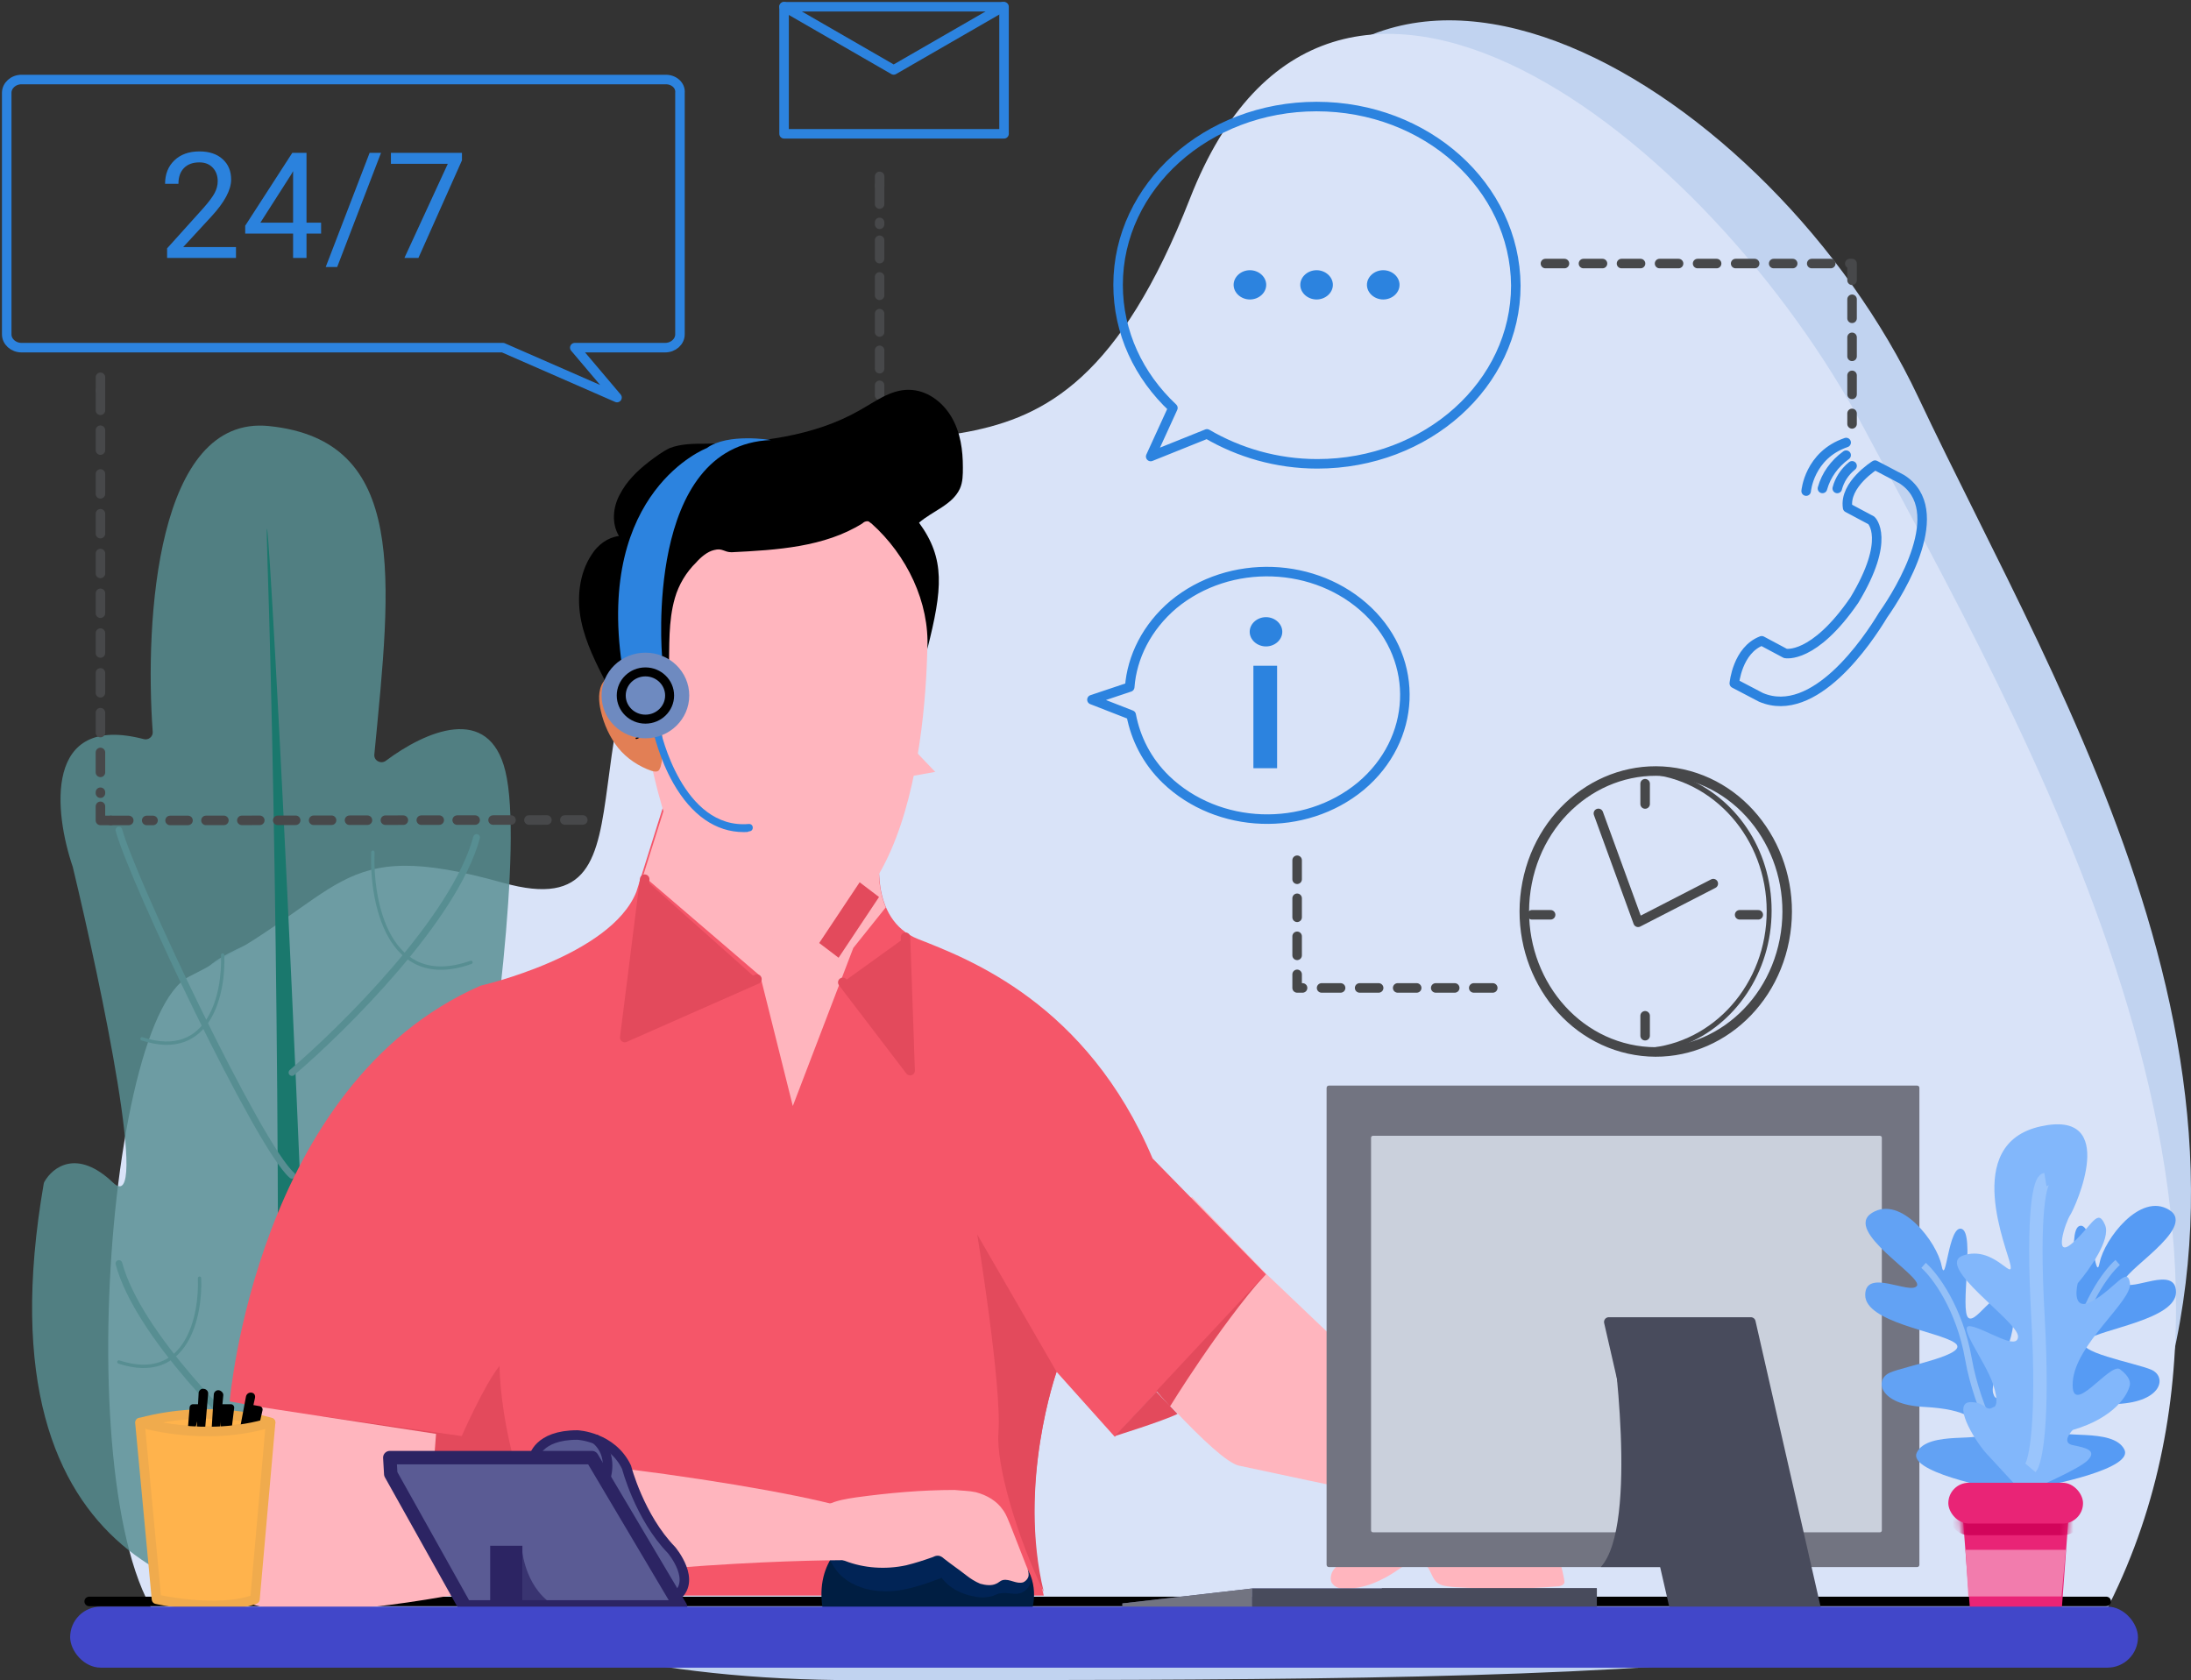<svg width="326" height="250" viewBox="0 0 326 250" fill="none" xmlns="http://www.w3.org/2000/svg">
<rect x="0" y="0" width="326" height="250" fill="#333333" stroke="none"/>
<path d="M130.17 249.999C237.739 250.001 305.998 250.002 315.079 225.312C344.764 163.663 306.834 104.505 285.395 59.046C263.956 13.588 202.387 -25.021 183.147 30.401C163.907 85.823 168.687 60.541 144.98 85.873C119.673 112.915 115.426 163.882 91.788 156.409C68.15 148.937 55.075 129.916 33.086 142.371C11.097 154.825 6.314 249.999 127.304 249.999L130.17 249.999Z" fill="#C1D3F0"/>
<path d="M122.651 244.648C241.039 244.648 286.423 251.94 312.39 241.523C344.566 182.283 300.674 107.572 277.436 63.89C254.197 20.209 197.92 -23.743 177.065 29.512C156.21 82.768 133.035 52.953 107.338 77.294C79.908 103.279 100.478 138.537 74.856 131.357C49.234 124.176 52.002 133.327 28.167 145.295C14.654 152.08 9.692 238.556 28.168 244.648H122.651Z" fill="#D9E3F8"/>
<path d="M83.785 193.471C85.618 175.575 77.619 174.814 72.004 177.174C71.213 177.507 70.277 176.862 70.42 176.017C73.319 158.838 77.833 125.663 75.201 114.77C72.75 104.624 63.279 108.815 57.406 113.201C56.682 113.742 55.61 113.176 55.697 112.277C58.221 86.123 60.811 65.514 40.008 63.394C23.348 61.697 21.509 92.118 22.722 108.903C22.773 109.615 22.088 110.158 21.398 109.978C6.458 106.076 8.049 120.852 10.824 128.979C15.116 146.833 22.326 181.229 16.832 175.982C11.452 170.843 7.828 173.673 6.606 175.846C6.555 175.936 6.522 176.039 6.504 176.141C-3.701 235.017 34.012 239.381 47.733 239.381C61.467 239.381 81.21 218.613 83.785 193.471Z" fill="#578E92" fill-opacity="0.83"/>
<path d="M39.796 83.399C41.123 123.485 42.013 200.523 40.787 246.121L47.245 246.119C44.486 155.609 38.876 55.628 39.796 83.399Z" fill="#1A786D"/>
<path d="M46.017 228.45C54.314 221.162 71.768 203.308 75.201 190.191" stroke="#578E92" stroke-linecap="round"/>
<path d="M41.725 218.612C34.892 212.783 20.518 198.5 17.691 188.006" stroke="#578E92" stroke-linecap="round"/>
<path d="M43.442 159.592C51.252 152.929 67.679 136.606 70.91 124.613" stroke="#578E92" stroke-linecap="round"/>
<path d="M43.442 174.883C38.562 170.719 19.711 131.003 17.691 123.508" stroke="#578E92" stroke-linecap="round"/>
<path d="M65.778 183.635C65.492 190.922 68.01 204.403 80.371 200.031" stroke="#578E92" stroke-width="0.5" stroke-linecap="round"/>
<path d="M53.764 198.934C53.478 206.221 55.996 219.702 68.356 215.33" stroke="#578E92" stroke-width="0.5" stroke-linecap="round"/>
<path d="M55.48 126.799C55.194 134.086 57.712 147.568 70.073 143.195" stroke="#578E92" stroke-width="0.5" stroke-linecap="round"/>
<path d="M33.127 142.104C33.362 147.645 31.291 157.896 21.127 154.571" stroke="#578E92" stroke-width="0.5" stroke-linecap="round"/>
<path d="M29.689 190.191C29.924 195.733 27.854 205.984 17.689 202.659" stroke="#578E92" stroke-width="0.5" stroke-linecap="round"/>
<path d="M265.503 139.879C267.7 128.579 260.911 117.514 250.338 115.166C239.765 112.817 229.413 120.074 227.216 131.374C225.018 142.674 231.808 153.738 242.38 156.087C252.953 158.435 263.305 151.179 265.503 139.879Z" stroke="#47484A" stroke-width="1.417" stroke-miterlimit="10" stroke-linecap="round" stroke-linejoin="round"/>
<path d="M250.478 115.612C248.753 114.942 246.923 114.55 245.041 114.383C243.159 114.495 241.277 114.942 239.604 115.612C240.911 115.277 242.322 115.109 243.734 115.109C244.205 115.109 244.623 115.109 245.041 115.165C254.974 115.891 262.868 124.776 262.868 135.559C262.868 146.399 254.974 155.227 245.041 155.954C244.623 156.01 244.152 156.01 243.734 156.01C242.322 156.01 240.911 155.842 239.604 155.507C241.329 156.177 243.159 156.568 245.041 156.736C246.923 156.624 248.805 156.177 250.478 155.507C258.111 152.545 263.6 144.723 263.6 135.503C263.6 126.284 258.163 118.573 250.478 115.612Z" fill="#47484A"/>
<path d="M254.921 131.48L243.734 137.235L237.826 121.031" stroke="#47484A" stroke-width="1.417" stroke-miterlimit="10" stroke-linecap="round" stroke-linejoin="round"/>
<path d="M227.945 136.117H230.716" stroke="#47484A" stroke-width="1.417" stroke-miterlimit="10" stroke-linecap="round" stroke-linejoin="round"/>
<path d="M258.842 136.117H261.613" stroke="#47484A" stroke-width="1.417" stroke-miterlimit="10" stroke-linecap="round" stroke-linejoin="round"/>
<path d="M244.779 116.615V119.632" stroke="#47484A" stroke-width="1.417" stroke-miterlimit="10" stroke-linecap="round" stroke-linejoin="round"/>
<path d="M244.779 151.146V154.108" stroke="#47484A" stroke-width="1.417" stroke-miterlimit="10" stroke-linecap="round" stroke-linejoin="round"/>
<path d="M195.896 15.854C179.586 15.854 166.362 27.733 166.362 42.385C166.362 49.513 169.447 55.948 174.517 60.7L171.211 67.927L179.586 64.561C184.324 67.333 189.945 69.016 196.006 69.016C212.315 69.016 225.539 57.136 225.539 42.484C225.429 27.733 212.205 15.854 195.896 15.854Z" stroke="#2C83DF" stroke-width="1.417" stroke-miterlimit="10" stroke-linecap="round" stroke-linejoin="round"/>
<path d="M188.401 42.383C188.401 43.571 187.299 44.561 185.977 44.561C184.654 44.561 183.552 43.571 183.552 42.383C183.552 41.195 184.654 40.205 185.977 40.205C187.299 40.205 188.401 41.195 188.401 42.383Z" fill="#2C83DF"/>
<path d="M198.319 42.383C198.319 43.571 197.217 44.561 195.895 44.561C194.572 44.561 193.47 43.571 193.47 42.383C193.47 41.195 194.572 40.205 195.895 40.205C197.217 40.205 198.319 41.195 198.319 42.383Z" fill="#2C83DF"/>
<path d="M208.237 42.383C208.237 43.571 207.135 44.561 205.813 44.561C204.49 44.561 203.388 43.571 203.388 42.383C203.388 41.195 204.49 40.205 205.813 40.205C207.135 40.205 208.237 41.195 208.237 42.383Z" fill="#2C83DF"/>
<path d="M99.078 11.832H3.204C1.992 11.832 1 12.723 1 13.812V49.749C1 50.838 1.992 51.729 3.204 51.729H74.834L91.805 59.154L85.524 51.729H98.968C100.18 51.729 101.172 50.838 101.172 49.749V13.812C101.282 12.723 100.291 11.832 99.078 11.832Z" stroke="#2C83DF" stroke-width="1.417" stroke-miterlimit="10" stroke-linecap="round" stroke-linejoin="round"/>
<path d="M35.111 38.385H24.863V36.956L30.277 30.94C31.079 30.031 31.63 29.293 31.931 28.727C32.239 28.155 32.393 27.564 32.393 26.955C32.393 26.139 32.146 25.469 31.652 24.946C31.158 24.424 30.499 24.162 29.675 24.162C28.687 24.162 27.917 24.445 27.366 25.011C26.822 25.569 26.549 26.35 26.549 27.352H24.562C24.562 25.913 25.024 24.749 25.948 23.861C26.879 22.973 28.121 22.529 29.675 22.529C31.129 22.529 32.279 22.912 33.123 23.679C33.969 24.438 34.391 25.451 34.391 26.719C34.391 28.259 33.41 30.092 31.448 32.219L27.258 36.763H35.111V38.385ZM45.606 33.132H47.776V34.754H45.606V38.385H43.608V34.754H36.486V33.583L43.49 22.744H45.606V33.132ZM38.742 33.132H43.608V25.462L43.372 25.892L38.742 33.132ZM50.171 39.727H48.463L54.995 22.744H56.692L50.171 39.727ZM68.734 23.861L62.256 38.385H60.172L66.628 24.377H58.164V22.744H68.734V23.861Z" fill="#2B82DD"/>
<path d="M203.576 90.943C195.862 83.518 182.968 83.023 174.593 89.953C170.626 93.319 168.422 97.774 168.091 102.229L162.471 104.11L168.312 106.387C168.973 109.852 170.626 113.218 173.491 115.99C181.205 123.415 194.099 123.91 202.474 116.98C210.739 110.05 211.29 98.368 203.576 90.943Z" stroke="#2C83DF" stroke-width="1.417" stroke-miterlimit="10" stroke-linecap="round" stroke-linejoin="round"/>
<path d="M190.02 99.061H186.494V114.306H190.02V99.061Z" fill="#2C83DF"/>
<path d="M190.792 94.008C190.792 95.196 189.69 96.186 188.367 96.186C187.045 96.186 185.943 95.196 185.943 94.008C185.943 92.82 187.045 91.83 188.367 91.83C189.69 91.83 190.792 92.82 190.792 94.008Z" fill="#2C83DF"/>
<path d="M149.391 1H116.662V19.909H149.391V1Z" stroke="#2C83DF" stroke-width="1.417" stroke-miterlimit="10" stroke-linecap="round" stroke-linejoin="round"/>
<path d="M116.662 1L132.971 10.405L149.281 1" stroke="#2C83DF" stroke-width="1.417" stroke-miterlimit="10" stroke-linecap="round" stroke-linejoin="round"/>
<path d="M282.955 71.292L278.987 69.213C278.987 69.213 274.359 72.084 274.91 75.549L278.436 77.43C278.436 77.43 281.412 80.202 275.902 89.31C269.841 98.121 265.653 97.23 265.653 97.23L262.127 95.349C258.49 96.735 258.049 101.685 258.049 101.685L262.017 103.764C269.951 107.13 277.885 95.349 280.2 91.488C282.734 87.924 290.118 75.846 282.955 71.292Z" stroke="#2C83DF" stroke-width="1.417" stroke-miterlimit="10" stroke-linecap="round" stroke-linejoin="round"/>
<path d="M275.571 69.314C274.469 70.205 273.697 71.393 273.367 72.68" stroke="#2C83DF" stroke-width="1.417" stroke-miterlimit="10" stroke-linecap="round" stroke-linejoin="round"/>
<path d="M274.689 67.727C272.926 69.014 271.714 70.697 271.163 72.677" stroke="#2C83DF" stroke-width="1.417" stroke-miterlimit="10" stroke-linecap="round" stroke-linejoin="round"/>
<path d="M268.739 73.073C268.739 73.073 269.18 67.727 274.69 65.846" stroke="#2C83DF" stroke-width="1.417" stroke-miterlimit="10" stroke-linecap="round" stroke-linejoin="round"/>
<path d="M130.879 26.244V27.63" stroke="#47484A" stroke-width="1.417" stroke-linecap="round" stroke-linejoin="round"/>
<path d="M130.877 27.633V33.375" stroke="#47484A" stroke-width="1.417" stroke-linecap="round" stroke-linejoin="round" stroke-dasharray="2.73 2.73"/>
<path d="M130.877 35.75V56.045" stroke="#47484A" stroke-width="1.417" stroke-linecap="round" stroke-linejoin="round" stroke-dasharray="2.73 2.73"/>
<path d="M130.877 57.332V58.817" stroke="#47484A" stroke-width="1.417" stroke-linecap="round" stroke-linejoin="round"/>
<path d="M14.946 56.141V58.096" stroke="#47484A" stroke-width="1.417" stroke-linecap="round" stroke-linejoin="round"/>
<path d="M14.945 58.092V67.033" stroke="#47484A" stroke-width="1.417" stroke-linecap="round" stroke-linejoin="round" stroke-dasharray="2.96 2.96"/>
<path d="M14.945 70.523V118.023" stroke="#47484A" stroke-width="1.417" stroke-linecap="round" stroke-linejoin="round" stroke-dasharray="2.96 2.96"/>
<path d="M14.945 119.98V122.076H16.488" stroke="#47484A" stroke-width="1.417" stroke-linecap="round" stroke-linejoin="round"/>
<path d="M16.488 122.078H22.769" stroke="#47484A" stroke-width="1.417" stroke-linecap="round" stroke-linejoin="round" stroke-dasharray="2.67 2.67"/>
<path d="M25.304 122.078L89 122.001" stroke="#47484A" stroke-width="1.417" stroke-linecap="round" stroke-linejoin="round" stroke-dasharray="2.67 2.67"/>
<path d="M229.946 39.215H275.569V63.074" stroke="#47484A" stroke-width="1.417" stroke-miterlimit="10" stroke-linecap="round" stroke-linejoin="round" stroke-dasharray="2.83 2.83"/>
<path d="M193 128V147H223" stroke="#47484A" stroke-width="1.417" stroke-miterlimit="10" stroke-linecap="round" stroke-linejoin="round" stroke-dasharray="2.83 2.83"/>
<path d="M13.269 238.287H313.389" stroke="black" stroke-width="1.417" stroke-miterlimit="10" stroke-linecap="round" stroke-linejoin="round"/>
<path d="M188.364 189.508L197.473 198.188L262.477 227.082C262.477 227.082 254.043 232.576 247.295 231.257C240.547 229.939 187.689 218.843 184.315 218.073C180.941 217.304 169.47 204.34 161.035 194.123L177.342 178.082L188.364 189.508Z" fill="#FFB5BE"/>
<path d="M131.008 126.556C131.008 126.556 129.096 136.774 136.631 139.74C144.166 142.707 161.71 149.299 171.495 172.371L188.364 189.62L165.872 213.79L157.212 204.122C157.212 204.122 151.251 220.932 155.3 237.412H58.919L57.457 212.911L34.177 208.517C34.177 208.517 38.113 161.274 71.515 146.662C71.515 146.662 90.858 142.267 94.682 132.709L99.068 118.756L131.008 126.556Z" fill="#F55669"/>
<path d="M68.703 213.681L47.898 210.715L47.56 211.045L57.457 212.912L58.919 237.413H86.36C74.326 222.361 74.326 203.244 74.326 203.244C72.077 205.991 68.703 213.681 68.703 213.681Z" fill="#E34A5C"/>
<path d="M157.212 204.121L145.403 183.686C145.403 183.686 149.115 206.428 148.552 213.24C148.215 217.964 151.251 228.511 155.3 236.861C151.364 220.711 157.212 204.121 157.212 204.121Z" fill="#E34A5C"/>
<path d="M126.734 228.842C126.734 228.842 120.998 231.809 122.46 239.719H153.5C153.5 239.719 159.011 224.118 126.734 228.842Z" fill="#001E42"/>
<path d="M126.734 228.842C126.734 228.842 124.822 229.831 123.472 232.248L123.585 232.358C124.147 233.237 124.597 234.006 125.384 234.665C126.959 235.984 128.983 236.643 131.007 236.753C134.156 236.972 137.193 235.874 140.117 234.775C141.241 236.313 143.041 237.192 144.84 237.522C145.74 237.741 146.64 237.741 147.539 237.522C147.989 237.412 148.439 237.082 148.889 237.082C149.901 236.863 151.026 237.412 152.038 236.972C152.825 236.643 153.163 235.984 153.5 235.215C152.375 230.93 146.977 225.876 126.734 228.842Z" fill="#012456"/>
<path d="M117.962 164.57L126.959 141.058L131.795 135.016C130.108 131.17 131.008 126.556 131.008 126.556L99.293 118.865L95.694 130.291L113.126 145.233L117.962 164.57Z" fill="#FFB5BE"/>
<path d="M94.233 90.743C94.233 90.743 95.021 140.073 116.276 139.633C137.532 139.194 138.207 100.411 137.982 91.622C137.982 91.622 138.544 68.769 116.614 68.33C94.571 67.781 94.233 90.743 94.233 90.743Z" fill="#FFB5BE"/>
<path d="M134.24 109.707L135.735 115.465L139.152 114.855L134.24 109.707Z" fill="#FFB5BE"/>
<path d="M100.418 88.982C99.406 92.498 99.631 96.124 99.519 99.749C99.294 103.375 98.619 107.22 96.257 109.857C96.145 107.66 95.695 105.133 93.558 104.364C93.108 104.144 92.546 104.144 92.096 103.924C91.196 103.595 90.746 102.716 90.297 101.837C88.722 98.76 87.148 95.684 86.473 92.388C85.798 89.092 86.135 85.357 88.047 82.5C88.947 81.072 90.409 79.973 92.096 79.754C90.971 77.886 91.196 75.469 92.209 73.601C93.221 71.623 94.795 70.085 96.482 68.767C97.494 67.998 98.506 67.229 99.631 66.679C101.318 66.02 103.23 66.02 105.029 66.02C112.902 65.91 121.112 64.922 127.859 61.076C130.221 59.758 132.47 58 135.17 58C137.869 58 140.23 59.758 141.58 62.065C142.93 64.372 143.267 67.009 143.267 69.536C143.267 70.635 143.267 71.733 142.817 72.722C141.692 75.139 138.768 76.018 136.744 77.776C140.68 83.159 140.23 87.664 137.981 96.563C138.319 89.641 134.945 82.61 129.659 77.886C129.434 77.776 129.321 77.556 129.097 77.556C128.759 77.556 128.534 77.666 128.309 77.886C122.686 81.402 115.601 81.841 108.853 82.171C107.728 82.171 107.504 81.511 106.266 81.841C105.254 82.061 104.242 82.94 103.567 83.709C102.105 85.137 100.981 87.005 100.418 88.982Z" fill="black"/>
<path d="M92.322 100.74C91.759 100.63 91.197 100.52 90.635 100.74C90.297 100.85 89.96 101.18 89.735 101.509C88.948 102.718 89.06 104.366 89.397 105.794C89.847 107.772 90.747 109.749 91.984 111.287C93.221 112.825 95.021 114.034 96.933 114.693C97.27 114.803 97.832 114.913 98.057 114.583C98.17 114.473 98.17 114.254 98.282 114.144C98.844 112.056 98.62 109.859 98.282 107.772C98.057 106.233 97.72 104.366 96.483 103.377C95.246 102.168 93.784 101.18 92.322 100.74Z" fill="#E27F55"/>
<path d="M110.653 123.811C106.492 123.811 102.893 121.284 100.194 116.56C98.057 112.825 97.27 108.979 97.158 108.869C97.045 108.54 97.27 108.32 97.608 108.21C97.945 108.1 98.17 108.32 98.282 108.65C98.282 108.76 101.544 123.482 111.441 122.603C111.778 122.603 112.003 122.822 112.003 123.152C112.003 123.482 111.778 123.701 111.441 123.701C111.328 123.811 110.991 123.811 110.653 123.811Z" fill="#2C83DF"/>
<path d="M91.084 106.121C90.972 105.572 91.084 104.913 91.422 104.363C91.871 103.814 92.434 103.484 93.221 103.484C93.446 103.484 93.671 103.704 93.671 103.924C93.671 104.144 93.446 104.363 93.221 104.363H93.109C92.659 104.253 92.209 104.363 91.871 104.693C91.534 105.023 91.309 105.462 91.309 106.011C91.309 106.121 91.197 106.231 91.197 106.231C91.197 106.231 91.197 106.121 91.084 106.121Z" fill="black"/>
<path d="M96.371 105.465C96.371 106.234 96.483 107.113 96.258 107.992C96.146 108.431 95.921 108.871 95.696 109.2C95.471 109.53 95.134 109.86 94.684 109.969C94.684 109.969 94.571 109.969 94.571 109.86C94.571 109.86 94.571 109.75 94.684 109.75C95.021 109.64 95.246 109.31 95.471 108.981C95.696 108.651 95.696 108.321 95.808 107.882C95.921 107.113 95.696 106.344 95.584 105.575C95.584 105.355 95.696 105.025 95.921 105.025C96.033 105.025 96.258 105.135 96.371 105.465Z" fill="black"/>
<path d="M98.507 97.557C98.507 97.557 95.808 66.245 114.701 65.476C114.701 65.476 108.291 64.378 105.142 66.685C105.142 66.685 88.722 72.947 92.546 98.986L98.507 97.557Z" fill="#2C83DF"/>
<path d="M96.032 109.858C99.635 109.858 102.555 107.005 102.555 103.486C102.555 99.966 99.635 97.113 96.032 97.113C92.43 97.113 89.509 99.966 89.509 103.486C89.509 107.005 92.43 109.858 96.032 109.858Z" fill="#6E8AC0"/>
<path d="M96.033 107.006C98.02 107.006 99.632 105.432 99.632 103.49C99.632 101.549 98.02 99.975 96.033 99.975C94.045 99.975 92.434 101.549 92.434 103.49C92.434 105.432 94.045 107.006 96.033 107.006Z" stroke="black" stroke-width="1.336" stroke-miterlimit="10" stroke-linecap="round" stroke-linejoin="round"/>
<path d="M112.626 145.696L92.958 154.381L95.925 130.82" fill="#E34A5C"/>
<path d="M112.626 145.696L92.958 154.381L95.925 130.82" stroke="#E34A5C" stroke-width="1.417" stroke-miterlimit="10" stroke-linecap="round" stroke-linejoin="round"/>
<path d="M125.398 146.176L135.419 159.304L134.731 139.458" fill="#E34A5C" stroke="#E34A5C" stroke-width="1.417" stroke-miterlimit="10" stroke-linecap="round" stroke-linejoin="round"/>
<path d="M36.876 209.068C36.876 209.068 33.277 224.01 34.177 235.876C34.177 235.876 33.502 243.237 66.341 237.524C99.293 231.811 127.634 232.14 127.634 232.14C127.634 232.14 129.883 229.174 129.771 226.208C129.658 223.241 83.548 216.21 64.654 216.32L64.879 213.353L36.876 209.068Z" fill="#FFB5BE"/>
<path d="M134.832 232.908C136.181 232.578 137.531 232.138 138.768 231.699C138.993 231.589 139.218 231.479 139.555 231.479C139.893 231.479 140.23 231.699 140.455 231.919C141.58 232.798 142.704 233.567 143.829 234.446C144.391 234.885 145.066 235.325 145.853 235.654C146.64 235.874 147.54 235.984 148.215 235.654C148.552 235.544 148.777 235.215 149.227 235.105C150.239 234.885 151.251 235.764 152.264 235.434C152.713 235.215 153.051 234.775 153.051 234.336C153.051 233.896 152.938 233.457 152.713 233.017C151.926 231.04 151.139 228.952 150.352 226.975C150.014 226.206 149.789 225.437 149.227 224.668C148.327 223.349 146.865 222.47 145.178 222.031C144.166 221.811 143.042 221.811 142.029 221.701C137.081 221.701 132.245 222.141 127.409 222.8C125.947 223.02 124.485 223.239 123.136 223.899C121.898 224.558 120.886 225.656 120.886 226.975C120.886 228.183 121.786 229.282 122.573 230.271C123.36 231.479 124.26 231.809 125.722 232.248C128.534 233.347 131.795 233.567 134.832 232.908Z" fill="#FFB5BE"/>
<path d="M165.871 213.68C165.871 213.68 172.956 211.483 175.206 210.384L172.057 207.088L165.871 213.68Z" fill="#E34A5C"/>
<path d="M174.082 209.282C174.082 209.282 181.28 197.526 188.365 189.506L172.058 206.975L174.082 209.282Z" fill="#E34A5C"/>
<path d="M211.355 224.291C211.692 223.961 212.142 223.632 212.592 223.412C213.154 223.192 213.829 223.192 214.504 223.082C217.653 222.972 220.802 223.082 223.951 223.302C225.413 223.412 226.987 223.522 228.112 224.401C228.787 224.95 229.237 225.609 229.687 226.378C231.149 229.015 232.161 231.981 232.723 234.948C232.723 235.167 232.836 235.387 232.723 235.607C232.498 235.937 232.048 236.046 231.711 236.046C226.65 236.486 221.589 236.486 216.416 236.156C215.516 236.046 214.392 236.046 213.717 235.387C212.93 234.618 212.817 233.19 211.805 232.641C210.68 231.981 209.218 232.75 208.094 233.519C205.732 235.167 202.92 236.486 199.996 236.376C199.434 236.376 198.759 236.266 198.309 235.717C197.859 235.277 197.972 234.508 198.197 233.959C199.434 231.542 203.483 231.542 205.507 230.004C207.531 228.466 209.331 226.158 211.355 224.291Z" fill="#FFB5BE"/>
<path d="M257.865 237.526C257.641 236.208 257.416 234.999 257.078 233.681C256.966 233.021 256.741 232.472 256.516 231.813C256.291 231.264 256.066 230.604 255.729 230.165C255.616 229.945 255.616 229.616 255.841 229.506C256.066 229.396 256.403 229.396 256.516 229.616C256.966 230.275 257.191 230.934 257.416 231.483C257.641 232.143 257.753 232.802 257.865 233.461C258.09 234.779 258.315 236.098 258.428 237.306C258.428 237.416 258.315 237.526 258.203 237.526C257.978 237.746 257.865 237.636 257.865 237.526Z" fill="black"/>
<path d="M260.902 237.741C260.902 236.313 260.79 234.885 260.565 233.456C260.453 232.797 260.34 232.028 260.228 231.369C260.115 230.71 259.89 230.05 259.553 229.501C259.44 229.281 259.553 228.952 259.778 228.842C260.003 228.732 260.34 228.842 260.453 229.062C260.79 229.831 260.902 230.49 261.015 231.259C261.127 232.028 261.127 232.687 261.24 233.456C261.352 234.885 261.24 236.313 261.24 237.741C261.24 237.851 261.127 237.961 261.015 237.961C261.015 237.851 260.902 237.851 260.902 237.741Z" fill="black"/>
<path d="M264.277 237.745C264.277 236.206 264.277 234.668 264.164 233.13C264.052 232.361 264.052 231.592 263.939 230.823C263.827 230.054 263.602 229.285 263.264 228.736C263.152 228.516 263.264 228.186 263.489 228.076C263.714 227.966 264.052 228.076 264.164 228.296C264.501 229.065 264.614 229.944 264.726 230.713C264.839 231.482 264.839 232.251 264.839 233.02C264.839 234.558 264.839 236.097 264.726 237.635C264.726 237.745 264.614 237.854 264.501 237.854C264.389 237.964 264.277 237.854 264.277 237.745Z" fill="black"/>
<path d="M268.663 237.527C268.55 236.098 268.213 234.67 267.988 233.242C267.875 232.583 267.651 231.813 267.426 231.154C267.201 230.495 266.976 229.836 266.638 229.177C266.526 228.957 266.526 228.627 266.751 228.517C266.976 228.408 267.313 228.408 267.426 228.627C267.763 229.396 267.988 230.056 268.213 230.825C268.438 231.594 268.55 232.253 268.663 233.022C268.888 234.45 269 235.988 269 237.417C269 237.527 268.888 237.527 268.888 237.527C268.663 237.636 268.663 237.636 268.663 237.527Z" fill="black"/>
<path d="M264.952 224.889C263.152 224.779 261.241 224.669 259.441 224.669C257.642 224.669 255.73 224.669 254.043 224.779H253.93C253.481 224.669 252.918 224.779 252.356 224.999C251.794 225.218 251.344 225.548 250.781 225.878C249.769 226.537 248.982 227.416 248.195 228.405C248.195 228.405 248.082 228.514 247.97 228.405C247.97 228.405 247.857 228.295 247.97 228.295C248.645 227.306 249.432 226.317 250.444 225.548C250.894 225.109 251.456 224.779 252.019 224.559C252.581 224.339 253.256 224.12 254.043 224.12H253.93C255.842 224.01 257.642 224.12 259.441 224.23C261.241 224.339 263.152 224.449 264.952 224.669C265.064 224.669 265.064 224.779 265.064 224.779C265.064 224.779 265.064 224.889 264.952 224.889Z" fill="black"/>
<path d="M237.592 236.359H186.304V239.941H237.592V236.359Z" fill="#5A5B94"/>
<path d="M205.607 236.359C205.607 236.359 205.607 239.44 202.859 239.941H237.592V236.359H205.607Z" fill="black"/>
<path d="M237.592 236.359H186.304V239.941H237.592V236.359Z" fill="#484B5C"/>
<path d="M186.304 239.941H167V238.58L186.304 236.359V239.941Z" fill="#484A75"/>
<path d="M186.304 239.941H167V238.58L186.304 236.359V239.941Z" fill="#727481"/>
<path d="M285.237 233.174H197.737C197.526 233.174 197.385 233.03 197.385 232.815V161.889C197.385 161.675 197.526 161.531 197.737 161.531H285.237C285.448 161.531 285.589 161.675 285.589 161.889V232.815C285.589 233.03 285.448 233.174 285.237 233.174Z" fill="#727481"/>
<path d="M279.696 228H204.304C204.121 228 204 227.882 204 227.705V169.295C204 169.118 204.121 169 204.304 169H279.696C279.879 169 280 169.118 280 169.295V227.705C280 227.882 279.879 228 279.696 228Z" fill="#CAD0DC"/>
<path d="M239.796 198.285C239.796 198.285 243.953 226.87 238.176 233.175H254.168L239.796 198.285Z" fill="#484B5C"/>
<path d="M239.373 196.705H260.508L271.005 242.771H249.941L239.373 196.705Z" fill="#484B5C" stroke="#484B5C" stroke-width="1.417" stroke-miterlimit="10" stroke-linecap="round" stroke-linejoin="round"/>
<path d="M285.206 216.13C283.871 218.846 295.113 221.337 300.901 222.242L301.235 215.451C302.905 206.961 302.905 204.923 300.901 205.263C298.898 205.603 297.228 209.678 296.56 207.301C295.892 204.923 300.901 198.811 299.232 194.396C297.562 189.982 294.223 197.113 292.887 196.094C291.551 195.076 293.889 183.53 291.885 182.851C289.881 182.171 289.548 191.68 288.88 188.284C288.212 184.888 282.869 177.757 278.528 180.474C274.187 183.19 286.208 189.982 285.206 191.34C284.205 192.699 277.526 188.624 277.526 192.699C277.526 196.774 288.546 198.132 290.883 199.83C293.221 201.528 283.537 203.226 281.199 204.244C278.862 205.263 279.529 208.998 286.208 209.338C292.887 209.678 294.223 211.376 294.89 213.073C295.558 214.771 286.876 212.734 285.206 216.13Z" fill="#62A2F4"/>
<path d="M286.208 188.282C287.878 189.754 291.551 194.598 292.887 202.205C294.222 209.812 298.341 217.147 300.233 219.863" stroke="white" stroke-opacity="0.32"/>
<path d="M316.091 215.694C317.426 218.411 306.184 220.901 300.396 221.807L300.062 215.015C298.392 206.525 298.392 204.488 300.396 204.828C302.399 205.167 304.069 209.242 304.737 206.865C305.405 204.488 300.396 198.375 302.065 193.961C303.735 189.546 307.074 196.678 308.41 195.659C309.746 194.64 307.408 183.094 309.412 182.415C311.415 181.736 311.749 191.244 312.417 187.848C313.085 184.453 318.428 177.321 322.769 180.038C327.11 182.755 315.089 189.546 316.091 190.905C317.092 192.263 323.771 188.188 323.771 192.263C323.771 196.338 312.751 197.696 310.414 199.394C308.076 201.092 317.76 202.79 320.098 203.809C322.435 204.828 321.767 208.563 315.089 208.903C308.41 209.242 307.074 210.94 306.406 212.638C305.739 214.336 314.421 212.298 316.091 215.694Z" fill="#569BF4"/>
<path d="M315.088 187.847C313.419 189.318 309.745 194.163 308.41 201.769C307.074 209.376 302.955 216.711 301.063 219.428" stroke="white" stroke-opacity="0.32"/>
<path d="M293.232 208.631C290.423 208.631 293.602 214.026 295.453 216.159L301.004 222.181C303.718 221.052 309.443 218.492 310.627 217.288C312.108 215.783 310.257 215.406 308.406 215.03C306.926 214.729 307.79 213.399 308.406 212.772C314.624 210.965 316.672 207.502 316.919 205.997C316.919 205.621 316.919 204.868 315.439 203.739C313.958 202.61 308.036 211.266 308.406 205.62C308.777 199.975 317.289 193.577 316.919 190.942C316.549 188.307 314.698 191.695 311.367 193.577C308.703 195.082 308.777 192.447 309.147 190.942C310.874 188.935 314.106 184.393 313.218 182.285C312.108 179.651 311.367 182.285 308.406 184.92C305.446 187.555 307.296 181.909 308.036 180.78C308.777 179.651 315.439 164.972 303.595 167.607C291.751 170.242 298.784 186.049 299.154 188.307C299.524 190.566 296.563 185.296 292.122 186.802C287.68 188.307 300.264 196.588 300.264 198.846C300.264 201.104 295.453 197.717 293.232 197.34C291.012 196.964 295.453 202.61 296.563 205.997C297.451 208.707 296.933 209.384 296.563 209.384C295.453 210.137 295.453 208.631 293.232 208.631Z" fill="#82B7FB"/>
<path d="M304.334 175.508C303.594 175.633 302.336 179.874 303.224 195.832C304.112 211.79 302.854 217.536 302.114 218.414" stroke="white" stroke-opacity="0.19" stroke-width="2" stroke-linejoin="round"/>
<path d="M292.025 225.404H307.804L306.783 239.272H293.098L292.025 225.404Z" fill="#E92476"/>
<mask id="mask0" mask-type="alpha" maskUnits="userSpaceOnUse" x="291" y="225" width="17" height="16">
<path d="M291.683 225.836H307.727L305.992 240.232H293.2L291.683 225.836Z" fill="#E92476"/>
</mask>
<g mask="url(#mask0)">
<rect x="289.894" y="222.363" width="20.043" height="6.071" rx="3.036" fill="#D2055B"/>
</g>
<rect x="289.893" y="220.629" width="20.043" height="6.071" rx="3.036" fill="#E92476"/>
<path d="M292.452 230.607H307.378L306.738 237.546H292.879L292.452 230.607Z" fill="#F27CAD"/>
<path d="M20.89 211.664C20.89 211.664 30.189 214.53 40.264 211.664C40.264 211.664 31.669 208.799 20.89 211.664Z" fill="#FFB34C" stroke="#F0AB4D" stroke-width="1.417" stroke-miterlimit="10" stroke-linecap="round" stroke-linejoin="round"/>
<path d="M37.939 208.008L31.668 236.737C31.668 236.88 31.527 236.952 31.387 236.952C31.246 236.952 31.175 236.808 31.175 236.665L36.6 207.793C36.67 207.435 37.023 207.148 37.445 207.22C37.868 207.292 38.009 207.65 37.939 208.008Z" fill="black"/>
<path d="M30.964 207.438L28.428 236.74C28.428 236.883 28.287 236.955 28.146 236.955C28.006 236.955 27.935 236.811 27.935 236.668L29.555 207.295C29.555 206.936 29.908 206.578 30.26 206.65C30.683 206.65 31.035 207.008 30.964 207.438C30.964 207.438 30.964 207.366 30.964 207.438Z" fill="black"/>
<path d="M33.219 207.653L30.471 236.955C30.471 237.098 30.33 237.169 30.189 237.169C30.049 237.169 29.978 237.026 29.978 236.883L31.81 207.509C31.81 207.151 32.162 206.793 32.585 206.865C32.937 206.936 33.289 207.295 33.219 207.653Z" fill="black"/>
<path d="M36.952 209.443L38.572 209.73L36.952 216.966" fill="black"/>
<path d="M36.952 209.443L38.572 209.73L36.952 216.966" stroke="black" stroke-miterlimit="10" stroke-linecap="round" stroke-linejoin="round"/>
<path d="M32.514 209.443H34.346L33.43 216.966" fill="black"/>
<path d="M32.514 209.443H34.346L33.43 216.966" stroke="black" stroke-miterlimit="10" stroke-linecap="round" stroke-linejoin="round"/>
<path d="M29.907 209.443H28.709L28.216 215.605" fill="black"/>
<path d="M29.907 209.443H28.709L28.216 215.605" stroke="black" stroke-miterlimit="10" stroke-linecap="round" stroke-linejoin="round"/>
<path d="M40.264 211.666L37.939 237.959C32.373 240.036 23.285 237.959 23.285 237.959L20.819 211.666C20.89 211.666 30.471 214.675 40.264 211.666Z" fill="#FFB34C" stroke="#F0AB4D" stroke-width="1.417" stroke-miterlimit="10" stroke-linecap="round" stroke-linejoin="round"/>
<path d="M79.417 216.891C79.417 216.891 79.981 213.523 85.899 213.523C85.899 213.523 91.042 213.738 93.226 218.323C93.226 218.323 95.128 225.703 99.918 230.646C99.918 230.646 103.864 235.303 100.412 237.667C100.412 237.667 91.746 240.676 90.196 233.727C88.717 226.777 86.392 224.485 84.56 223.697C82.728 222.909 78.854 218.968 79.417 216.891Z" fill="#5A5B94"/>
<path d="M79.417 216.891C79.417 216.891 79.981 213.523 85.899 213.523C85.899 213.523 91.042 213.738 93.226 218.323C93.226 218.323 95.128 225.703 99.918 230.646C99.918 230.646 103.864 235.303 100.412 237.667C100.412 237.667 91.746 240.676 90.196 233.727C88.717 226.777 86.392 224.485 84.56 223.697C82.728 222.909 78.854 218.968 79.417 216.891Z" stroke="#2C2463" stroke-width="1.417" stroke-miterlimit="10" stroke-linecap="round" stroke-linejoin="round"/>
<path d="M90.055 220.186C90.055 220.186 91.464 216.532 88.646 214.168" stroke="#2C2463" stroke-width="1.417" stroke-miterlimit="10" stroke-linecap="round" stroke-linejoin="round"/>
<path d="M58 216.889H88.082L101.257 239.098H69.202L58.141 219.325L58 216.889Z" fill="#5A5B94"/>
<path d="M77.726 230.934C77.726 230.934 78.29 236.737 82.869 239.101H77.726V230.934Z" fill="#2C2463" fill-opacity="0.7"/>
<path d="M58 216.889H88.082L101.257 239.098H69.202L58.141 219.325L58 216.889Z" stroke="#2C2463" stroke-width="2" stroke-miterlimit="10" stroke-linecap="round" stroke-linejoin="round"/>
<path d="M77.727 230.002H72.936V243.399H77.727V230.002Z" fill="#2C2463"/>
<rect x="10.438" y="239.061" width="307.67" height="9.078" rx="4.539" fill="#4147C9"/>
<rect width="3.624" height="10.861" transform="matrix(0.796 0.605 -0.554 0.832 127.907 131.279)" fill="#E34A5C"/>
</svg>
